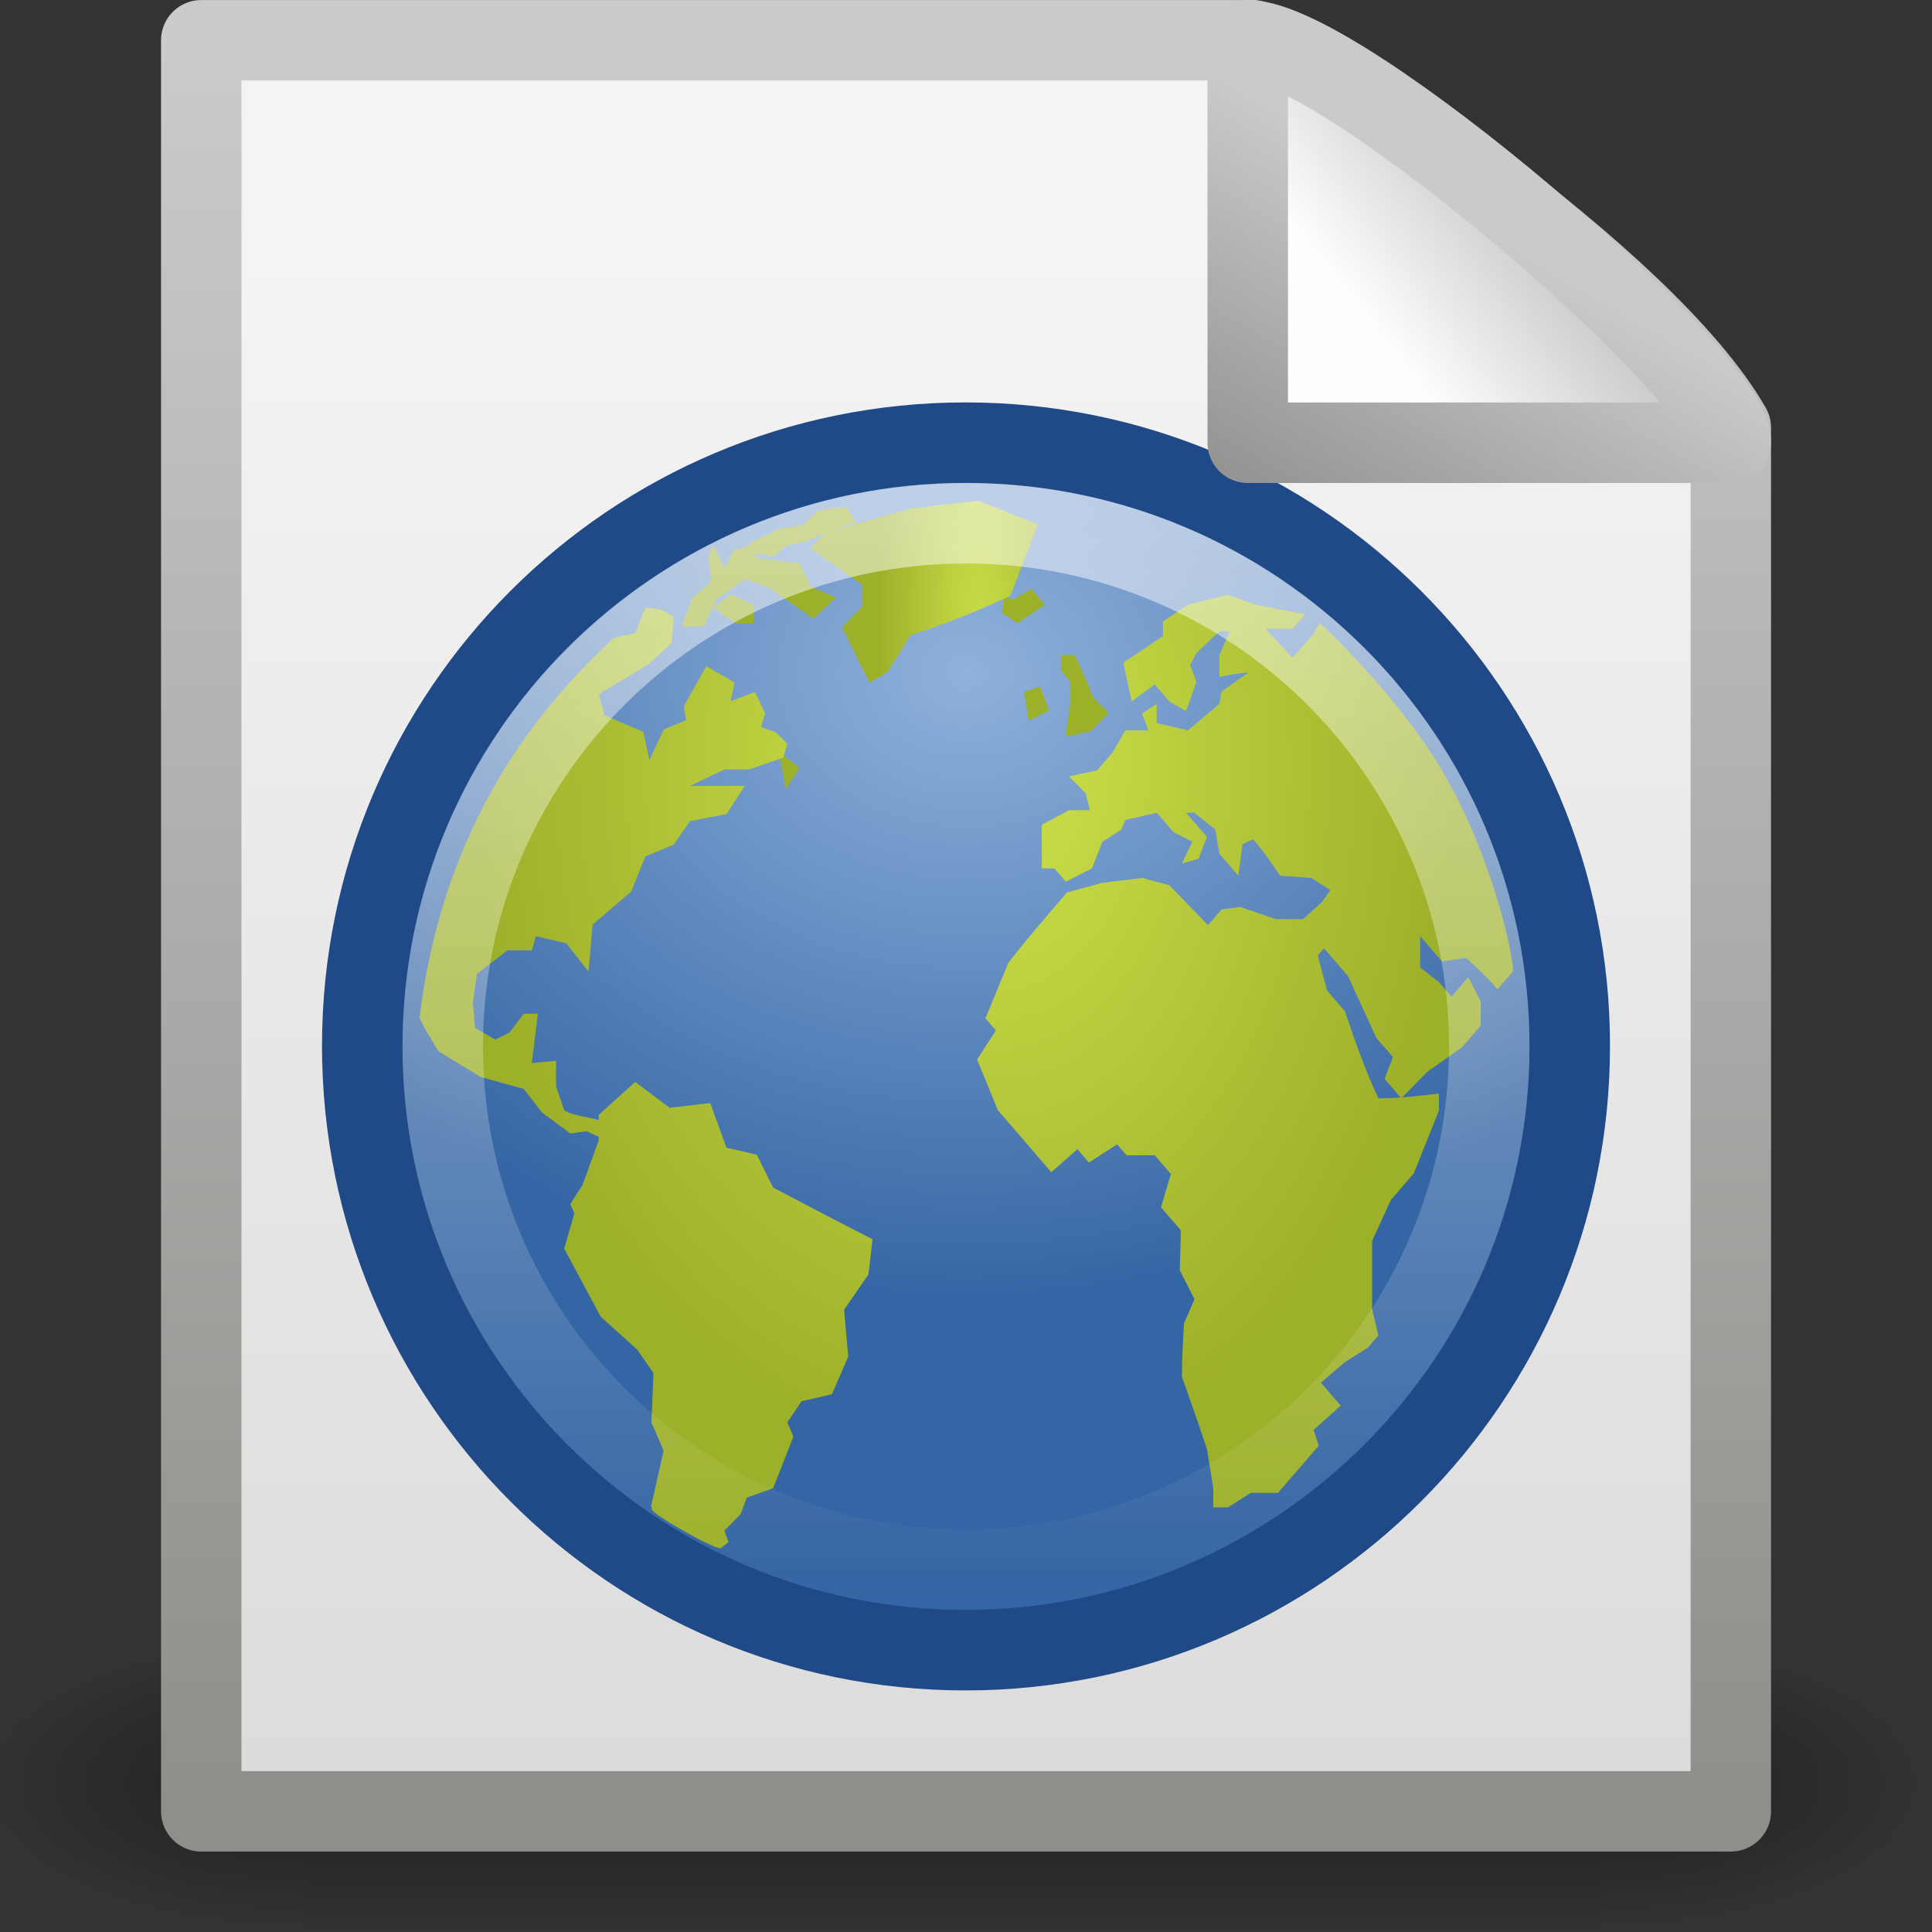 <?xml version="1.0" encoding="UTF-8" standalone="no"?>
<!-- Created with Inkscape (http://www.inkscape.org/) -->

<svg
   xmlns:svg="http://www.w3.org/2000/svg"
   xmlns="http://www.w3.org/2000/svg"
   xmlns:xlink="http://www.w3.org/1999/xlink"
   version="1.0"
   width="24"
   height="24"
   id="svg2">
  <rect width="100%" height="100%" fill="#333333" stroke="none"/>
  <defs
     id="defs4">
    <radialGradient
       cx="605.714"
       cy="486.648"
       r="117.143"
       fx="605.714"
       fy="486.648"
       id="radialGradient4536"
       xlink:href="#linearGradient5060"
       gradientUnits="userSpaceOnUse"
       gradientTransform="matrix(-2.774,0,0,1.97,112.762,-872.885)" />
    <linearGradient
       id="linearGradient5060">
      <stop
         id="stop5062"
         style="stop-color:black;stop-opacity:1"
         offset="0" />
      <stop
         id="stop5064"
         style="stop-color:black;stop-opacity:0"
         offset="1" />
    </linearGradient>
    <radialGradient
       cx="605.714"
       cy="486.648"
       r="117.143"
       fx="605.714"
       fy="486.648"
       id="radialGradient4534"
       xlink:href="#linearGradient5060"
       gradientUnits="userSpaceOnUse"
       gradientTransform="matrix(2.774,0,0,1.97,-1891.633,-872.885)" />
    <linearGradient
       id="linearGradient5048">
      <stop
         id="stop5050"
         style="stop-color:black;stop-opacity:0"
         offset="0" />
      <stop
         id="stop5056"
         style="stop-color:black;stop-opacity:1"
         offset="0.5" />
      <stop
         id="stop5052"
         style="stop-color:black;stop-opacity:0"
         offset="1" />
    </linearGradient>
    <linearGradient
       x1="302.857"
       y1="366.648"
       x2="302.857"
       y2="609.505"
       id="linearGradient4532"
       xlink:href="#linearGradient5048"
       gradientUnits="userSpaceOnUse"
       gradientTransform="matrix(2.774,0,0,1.97,-1892.179,-872.885)" />
    <linearGradient
       id="linearGradient3931">
      <stop
         id="stop3933"
         style="stop-color:#8d8f8a;stop-opacity:1"
         offset="0" />
      <stop
         id="stop3935"
         style="stop-color:#cbcbcb;stop-opacity:1"
         offset="1" />
    </linearGradient>
    <linearGradient
       x1="-51.786"
       y1="50.786"
       x2="-51.786"
       y2="2.906"
       id="linearGradient4547"
       xlink:href="#linearGradient3931"
       gradientUnits="userSpaceOnUse"
       gradientTransform="matrix(0.438,0,0,0.458,31.224,-0.779)" />
    <linearGradient
       id="linearGradient3600">
      <stop
         id="stop3602"
         style="stop-color:#f4f4f4;stop-opacity:1"
         offset="0" />
      <stop
         id="stop3604"
         style="stop-color:#dbdbdb;stop-opacity:1"
         offset="1" />
    </linearGradient>
    <linearGradient
       x1="25.132"
       y1="6.729"
       x2="25.132"
       y2="47.013"
       id="linearGradient4545"
       xlink:href="#linearGradient3600"
       gradientUnits="userSpaceOnUse"
       gradientTransform="matrix(0.543,0,0,0.489,-1.029,-0.234)" />
    <linearGradient
       id="linearGradient8647">
      <stop
         id="stop8649"
         style="stop-color:#8fb1dc;stop-opacity:1"
         offset="0" />
      <stop
         id="stop8651"
         style="stop-color:#3465a4;stop-opacity:1"
         offset="1" />
    </linearGradient>
    <radialGradient
       cx="12.466"
       cy="5.305"
       r="10.5"
       fx="12.466"
       fy="5.305"
       id="radialGradient6573"
       xlink:href="#linearGradient8647"
       gradientUnits="userSpaceOnUse"
       gradientTransform="matrix(0.911,0,0,0.75,0.644,4.374)" />
    <radialGradient
       cx="62.225"
       cy="-3.442"
       r="10.081"
       fx="62.225"
       fy="-3.442"
       id="radialGradient6627"
       xlink:href="#linearGradient8740"
       gradientUnits="userSpaceOnUse"
       gradientTransform="matrix(1,0,0,0.93,0,-0.24)" />
    <radialGradient
       cx="62.225"
       cy="-3.442"
       r="10.081"
       fx="62.225"
       fy="-3.442"
       id="radialGradient6629"
       xlink:href="#linearGradient8740"
       gradientUnits="userSpaceOnUse"
       gradientTransform="matrix(1,0,0,0.93,0,-0.24)" />
    <radialGradient
       cx="62.225"
       cy="-3.442"
       r="10.081"
       fx="62.225"
       fy="-3.442"
       id="radialGradient6623"
       xlink:href="#linearGradient8740"
       gradientUnits="userSpaceOnUse"
       gradientTransform="matrix(1,0,0,0.93,0,-0.24)" />
    <radialGradient
       cx="62.225"
       cy="-3.442"
       r="10.081"
       fx="62.225"
       fy="-3.442"
       id="radialGradient6625"
       xlink:href="#linearGradient8740"
       gradientUnits="userSpaceOnUse"
       gradientTransform="matrix(1,0,0,0.93,0,-0.24)" />
    <radialGradient
       cx="62.225"
       cy="-3.442"
       r="10.081"
       fx="62.225"
       fy="-3.442"
       id="radialGradient6619"
       xlink:href="#linearGradient8740"
       gradientUnits="userSpaceOnUse"
       gradientTransform="matrix(1,0,0,0.93,0,-0.24)" />
    <radialGradient
       cx="62.225"
       cy="-3.442"
       r="10.081"
       fx="62.225"
       fy="-3.442"
       id="radialGradient6621"
       xlink:href="#linearGradient8740"
       gradientUnits="userSpaceOnUse"
       gradientTransform="matrix(1,0,0,0.93,0,-0.24)" />
    <radialGradient
       cx="62.225"
       cy="-3.442"
       r="10.081"
       fx="62.225"
       fy="-3.442"
       id="radialGradient6615"
       xlink:href="#linearGradient8740"
       gradientUnits="userSpaceOnUse"
       gradientTransform="matrix(1,0,0,0.93,0,-0.24)" />
    <radialGradient
       cx="62.225"
       cy="-3.442"
       r="10.081"
       fx="62.225"
       fy="-3.442"
       id="radialGradient6617"
       xlink:href="#linearGradient8740"
       gradientUnits="userSpaceOnUse"
       gradientTransform="matrix(1,0,0,0.93,0,-0.24)" />
    <radialGradient
       cx="62.225"
       cy="-3.442"
       r="10.081"
       fx="62.225"
       fy="-3.442"
       id="radialGradient6611"
       xlink:href="#linearGradient8740"
       gradientUnits="userSpaceOnUse"
       gradientTransform="matrix(1,0,0,0.93,0,0.797)" />
    <radialGradient
       cx="62.225"
       cy="-3.442"
       r="10.081"
       fx="62.225"
       fy="-3.442"
       id="radialGradient6613"
       xlink:href="#linearGradient8740"
       gradientUnits="userSpaceOnUse"
       gradientTransform="matrix(1,0,0,0.93,0,-0.24)" />
    <radialGradient
       cx="62.225"
       cy="-3.442"
       r="10.081"
       fx="62.225"
       fy="-3.442"
       id="radialGradient6607"
       xlink:href="#linearGradient8740"
       gradientUnits="userSpaceOnUse"
       gradientTransform="matrix(1,0,0,0.93,0,-0.24)" />
    <radialGradient
       cx="62.225"
       cy="-3.442"
       r="10.081"
       fx="62.225"
       fy="-3.442"
       id="radialGradient6609"
       xlink:href="#linearGradient8740"
       gradientUnits="userSpaceOnUse"
       gradientTransform="matrix(1,0,0,0.93,0,-0.24)" />
    <radialGradient
       cx="62.225"
       cy="-3.442"
       r="10.081"
       fx="62.225"
       fy="-3.442"
       id="radialGradient6601"
       xlink:href="#linearGradient8740"
       gradientUnits="userSpaceOnUse"
       gradientTransform="matrix(0.891,0,0,0.829,1.58,2.391)" />
    <radialGradient
       cx="24.653"
       cy="18.944"
       r="8.617"
       fx="24.652"
       fy="18.944"
       id="radialGradient6599"
       xlink:href="#linearGradient8924"
       gradientUnits="userSpaceOnUse"
       gradientTransform="matrix(0.068,2.46,-1.755,0.049,55.129,-46.822)" />
    <radialGradient
       cx="62.225"
       cy="-3.442"
       r="10.081"
       fx="62.225"
       fy="-3.442"
       id="radialGradient6605"
       xlink:href="#linearGradient8740"
       gradientUnits="userSpaceOnUse"
       gradientTransform="matrix(1,0,0,0.93,0,-0.24)" />
    <linearGradient
       id="linearGradient8924">
      <stop
         id="stop8926"
         style="stop-color:#cee14b;stop-opacity:1"
         offset="0" />
      <stop
         id="stop8928"
         style="stop-color:#9db029;stop-opacity:1"
         offset="1" />
    </linearGradient>
    <radialGradient
       cx="24.653"
       cy="18.944"
       r="8.617"
       fx="24.652"
       fy="18.944"
       id="radialGradient6603"
       xlink:href="#linearGradient8924"
       gradientUnits="userSpaceOnUse"
       gradientTransform="matrix(0.077,2.761,-1.97,0.055,60.099,-55.472)" />
    <radialGradient
       cx="62.225"
       cy="-3.442"
       r="10.081"
       fx="62.225"
       fy="-3.442"
       id="radialGradient6593"
       xlink:href="#linearGradient8740"
       gradientUnits="userSpaceOnUse"
       gradientTransform="matrix(1,0,0,0.93,0,0.59)" />
    <radialGradient
       cx="25.135"
       cy="14.542"
       r="4.135"
       fx="25.135"
       fy="14.542"
       id="radialGradient6591"
       xlink:href="#linearGradient8930"
       gradientUnits="userSpaceOnUse"
       gradientTransform="matrix(0.16,5.753,-0.807,0.022,32.873,-130.867)" />
    <radialGradient
       cx="62.225"
       cy="-3.442"
       r="10.081"
       fx="62.225"
       fy="-3.442"
       id="radialGradient6597"
       xlink:href="#linearGradient8740"
       gradientUnits="userSpaceOnUse"
       gradientTransform="matrix(1,0,0,0.93,0,-0.24)" />
    <linearGradient
       id="linearGradient8930">
      <stop
         id="stop8932"
         style="stop-color:#cee14b;stop-opacity:1"
         offset="0" />
      <stop
         id="stop8934"
         style="stop-color:#9db029;stop-opacity:1"
         offset="1" />
    </linearGradient>
    <radialGradient
       cx="25.135"
       cy="14.542"
       r="4.135"
       fx="25.135"
       fy="14.542"
       id="radialGradient6595"
       xlink:href="#linearGradient8930"
       gradientUnits="userSpaceOnUse"
       gradientTransform="matrix(0.16,5.753,-0.807,0.022,32.873,-131.697)" />
    <radialGradient
       cx="62.225"
       cy="-3.442"
       r="10.081"
       fx="62.225"
       fy="-3.442"
       id="radialGradient6585"
       xlink:href="#linearGradient8740"
       gradientUnits="userSpaceOnUse"
       gradientTransform="matrix(1,0,0,0.93,0.311,0.486)" />
    <radialGradient
       cx="24.479"
       cy="17.574"
       r="2.972"
       fx="24.479"
       fy="17.574"
       id="radialGradient6583"
       xlink:href="#linearGradient8912"
       gradientUnits="userSpaceOnUse"
       gradientTransform="matrix(0.222,8.004,-0.597,0.017,29.857,-181.6)" />
    <radialGradient
       cx="62.225"
       cy="-3.442"
       r="10.081"
       fx="62.225"
       fy="-3.442"
       id="radialGradient6589"
       xlink:href="#linearGradient8740"
       gradientUnits="userSpaceOnUse"
       gradientTransform="matrix(1,0,0,0.93,0,-0.24)" />
    <linearGradient
       id="linearGradient8912">
      <stop
         id="stop8914"
         style="stop-color:#cee14b;stop-opacity:1"
         offset="0" />
      <stop
         id="stop8916"
         style="stop-color:#9db029;stop-opacity:1"
         offset="1" />
    </linearGradient>
    <radialGradient
       cx="24.479"
       cy="17.574"
       r="2.972"
       fx="24.479"
       fy="17.574"
       id="radialGradient6587"
       xlink:href="#linearGradient8912"
       gradientUnits="userSpaceOnUse"
       gradientTransform="matrix(0.222,8.004,-0.597,0.017,29.545,-182.327)" />
    <radialGradient
       cx="62.225"
       cy="-3.442"
       r="10.081"
       fx="62.225"
       fy="-3.442"
       id="radialGradient6577"
       xlink:href="#linearGradient8740"
       gradientUnits="userSpaceOnUse"
       gradientTransform="matrix(0.918,0,0,0.854,2.43,1.49)" />
    <radialGradient
       cx="25.969"
       cy="17.258"
       r="9.822"
       fx="25.969"
       fy="17.258"
       id="radialGradient6575"
       xlink:href="#linearGradient8918"
       gradientUnits="userSpaceOnUse"
       gradientTransform="matrix(0.062,2.224,-1.496,0.041,50.511,-44.508)" />
    <linearGradient
       id="linearGradient8740">
      <stop
         id="stop8742"
         style="stop-color:white;stop-opacity:1"
         offset="0" />
      <stop
         id="stop8744"
         style="stop-color:white;stop-opacity:0"
         offset="1" />
    </linearGradient>
    <radialGradient
       cx="62.225"
       cy="-3.442"
       r="10.081"
       fx="62.225"
       fy="-3.442"
       id="radialGradient6581"
       xlink:href="#linearGradient8740"
       gradientUnits="userSpaceOnUse"
       gradientTransform="matrix(1,0,0,0.93,0,-0.24)" />
    <linearGradient
       id="linearGradient8918">
      <stop
         id="stop8920"
         style="stop-color:#cee14b;stop-opacity:1"
         offset="0" />
      <stop
         id="stop8922"
         style="stop-color:#9db029;stop-opacity:1"
         offset="1" />
    </linearGradient>
    <radialGradient
       cx="25.969"
       cy="17.258"
       r="9.822"
       fx="25.969"
       fy="17.258"
       id="radialGradient6579"
       xlink:href="#linearGradient8918"
       gradientUnits="userSpaceOnUse"
       gradientTransform="matrix(0.067,2.422,-1.629,0.045,52.369,-50.34)" />
    <linearGradient
       id="linearGradient4873">
      <stop
         id="stop4875"
         style="stop-color:white;stop-opacity:1"
         offset="0" />
      <stop
         id="stop4877"
         style="stop-color:white;stop-opacity:0"
         offset="1" />
    </linearGradient>
    <linearGradient
       x1="63.397"
       y1="-12.742"
       x2="63.397"
       y2="5.721"
       id="linearGradient6550"
       xlink:href="#linearGradient4873"
       gradientUnits="userSpaceOnUse"
       gradientTransform="matrix(0.743,0,0,0.743,-34.23,15.609)" />
    <linearGradient
       id="linearGradient4559">
      <stop
         id="stop4561"
         style="stop-color:#cacaca;stop-opacity:1"
         offset="0" />
      <stop
         id="stop4563"
         style="stop-color:#949492;stop-opacity:1"
         offset="1" />
    </linearGradient>
    <linearGradient
       x1="17.289"
       y1="2.185"
       x2="15.18"
       y2="5.821"
       id="linearGradient4565"
       xlink:href="#linearGradient4559"
       gradientUnits="userSpaceOnUse" />
    <linearGradient
       id="linearGradient8589">
      <stop
         id="stop8591"
         style="stop-color:#fefefe;stop-opacity:1"
         offset="0" />
      <stop
         id="stop8593"
         style="stop-color:#cbcbcb;stop-opacity:1"
         offset="1" />
    </linearGradient>
    <linearGradient
       x1="32.892"
       y1="8.059"
       x2="36.358"
       y2="5.457"
       id="linearGradient4543"
       xlink:href="#linearGradient8589"
       gradientUnits="userSpaceOnUse"
       gradientTransform="matrix(0.542,0,0,0.52,-0.94,-0.302)" />
  </defs>
  <g
     id="layer1">
    <g
       transform="matrix(0.546,0,0,0.517,-0.966,-0.578)"
       id="g3490"
       style="stroke-width:1.883;stroke-miterlimit:4;stroke-dasharray:none;display:inline">
      <g
         transform="matrix(0.022,0,0,0.015,43.008,42.685)"
         id="g5022"
         style="stroke-width:104.962;stroke-miterlimit:4;stroke-dasharray:none;display:inline">
        <rect
           width="1339.633"
           height="478.357"
           x="-1559.252"
           y="-150.697"
           id="rect4173"
           style="opacity:0.402;fill:url(#linearGradient4532);fill-opacity:1;fill-rule:nonzero;stroke:none;stroke-width:104.962;marker:none;visibility:visible;display:inline;overflow:visible" />
        <path
           d="m -219.619,-150.68 c 0,0 0,478.331 0,478.331 142.874,0.9 345.4,-107.17 345.4,-239.196 0,-132.027 -159.437,-239.135 -345.4,-239.135 z"
           id="path5058"
           style="opacity:0.402;fill:url(#radialGradient4534);fill-opacity:1;fill-rule:nonzero;stroke:none;stroke-width:104.962;marker:none;visibility:visible;display:inline;overflow:visible" />
        <path
           d="m -1559.252,-150.68 c 0,0 0,478.331 0,478.331 -142.874,0.9 -345.4,-107.17 -345.4,-239.196 0,-132.027 159.437,-239.135 345.4,-239.135 z"
           id="path5018"
           style="opacity:0.402;fill:url(#radialGradient4536);fill-opacity:1;fill-rule:nonzero;stroke:none;stroke-width:104.962;marker:none;visibility:visible;display:inline;overflow:visible" />
      </g>
    </g>
    <path
       d="m 2.5,0.5 c 4.354,0 8.708,0 13.062,0 0.764,0.237 4.867,2.941 5.939,4.813 0,5.729 0,11.459 0,17.188 -6.334,0 -12.667,0 -19.001,0 0,-7.334 0,-14.667 0,-22.001 z"
       id="rect2594"
       style="fill:url(#linearGradient4545);fill-opacity:1;stroke:url(#linearGradient4547);stroke-width:0.999;stroke-linecap:butt;stroke-linejoin:round;stroke-miterlimit:4;stroke-opacity:1;stroke-dasharray:none;stroke-dashoffset:0;display:inline" />
    <path
       d="m 11.994,5.499 c -4.139,0 -7.494,3.355 -7.494,7.494 0,4.139 3.355,7.506 7.494,7.506 4.139,0 7.506,-3.367 7.506,-7.506 0,-4.139 -3.367,-7.494 -7.506,-7.494 z"
       id="path2555"
       style="fill:url(#radialGradient6573);fill-opacity:1;stroke:#204a87;stroke-width:1;stroke-linecap:round;stroke-linejoin:round;stroke-miterlimit:4;stroke-opacity:1;stroke-dasharray:none;stroke-dashoffset:0;display:inline" />
    <g
       transform="matrix(0.389,0,0,0.398,2.33,3.739)"
       id="g6532"
       style="fill:#9db029;fill-rule:nonzero;stroke:url(#radialGradient6629);stroke-width:2.562;stroke-miterlimit:4;display:inline">
      <path
         d="m 26.07,9.236 -0.073,0.493 0.51,0.329 0.871,-0.576 -0.435,-0.494 -0.582,0.33 -0.29,-0.083"
         id="path4692"
         style="fill:#9db029;stroke:url(#radialGradient6627);stroke-width:2.562" />
    </g>
    <g
       transform="matrix(0.389,0,0,0.398,1.817,3.739)"
       id="g6548"
       style="fill:#9db029;fill-rule:nonzero;stroke:url(#radialGradient6625);stroke-width:2.562;stroke-miterlimit:4;display:inline">
      <path
         d="m 28.833,12.775 -0.291,-0.741 -0.51,0.165 0.146,0.904 0.654,-0.328"
         id="path6550"
         style="fill:#9db029;stroke:url(#radialGradient6623);stroke-width:2.562" />
    </g>
    <g
       transform="matrix(0.389,0,0,0.398,1.964,3.739)"
       id="g6556"
       style="fill:#9db029;fill-rule:nonzero;stroke:url(#radialGradient6621);stroke-width:2.562;stroke-miterlimit:4;display:inline">
      <path
         d="m 29.123,12.609 -0.145,0.988 0.8,-0.165 0.581,-0.575 -0.509,-0.494 C 29.679,11.908 29.482,11.483 29.268,11.046 l -0.435,0 0,0.493 0.29,0.329 0,0.74"
         id="path6558"
         style="fill:#9db029;stroke:url(#radialGradient6619);stroke-width:2.562" />
    </g>
    <g
       transform="matrix(0.389,0,0,0.398,2.33,3.739)"
       id="g4698"
       style="fill:#9db029;fill-rule:nonzero;stroke:url(#radialGradient6617);stroke-width:2.562;stroke-miterlimit:4;display:inline">
      <path
         d="m 16.766,9.565 0.727,0.494 0.582,0 0,-0.576 -0.727,-0.329 -0.582,0.411"
         id="path4701"
         style="fill:#9db029;stroke:url(#radialGradient6615);stroke-width:2.562" />
    </g>
    <g
       transform="matrix(0.389,0,0,0.398,2.807,3.776)"
       id="g6608"
       style="fill:#9db029;fill-rule:nonzero;stroke:url(#radialGradient6613);stroke-width:2.562;stroke-miterlimit:4;display:inline">
      <path
         d="m 17.492,7.887 0.364,-0.329 0.727,-0.165 c 0.498,-0.242 0.998,-0.405 1.526,-0.576 l -0.29,-0.494 -0.939,0.135 -0.443,0.442 -0.731,0.106 -0.65,0.305 -0.316,0.153 -0.193,0.258 0.944,0.164"
         id="path6610"
         style="fill:#9db029;stroke:url(#radialGradient6611);stroke-width:2.562" />
    </g>
    <g
       transform="matrix(0.389,0,0,0.398,2.477,3.964)"
       id="g4705"
       style="fill:#9db029;fill-rule:nonzero;stroke:url(#radialGradient6609);stroke-width:2.562;stroke-miterlimit:4;display:inline">
      <path
         d="m 18.729,14.666 0.436,-0.658 -0.655,-0.493 0.218,1.151"
         id="path6618"
         style="fill:#9db029;stroke:url(#radialGradient6607);stroke-width:2.562" />
    </g>
    <g
       transform="matrix(0.389,0,0,0.398,2.624,3.701)"
       id="g4708"
       style="fill:url(#radialGradient6603);fill-opacity:1;fill-rule:nonzero;stroke:url(#radialGradient6605);stroke-width:2.562;stroke-miterlimit:4;display:inline">
      <path
         d="m 17.943,27.769 -0.519,-1.027 -0.971,-0.22 -0.518,-1.392 -1.295,0.146 -1.101,-0.806 -1.166,1.026 0,0.162 C 12.02,25.556 11.586,25.543 11.272,25.349 l -0.259,-0.733 0,-0.807 -0.777,0.073 c 0.065,-0.513 0.129,-1.026 0.195,-1.539 l -0.454,0 -0.453,0.586 -0.454,0.219 -0.648,-0.365 -0.065,-0.807 0.13,-0.88 0.972,-0.733 0.777,0 0.129,-0.44 0.971,0.219 0.713,0.881 0.13,-1.467 1.231,-1.026 0.453,-1.1 0.907,-0.366 0.518,-0.733 1.166,-0.221 0.583,-0.879 c -0.583,0 -1.166,0 -1.749,0 l 1.101,-0.513 0.777,0 1.102,-0.367 0.13,-0.439 -0.389,-0.367 -0.453,-0.147 0.13,-0.439 -0.324,-0.66 -0.778,0.292 0.13,-0.586 -0.907,-0.513 -0.712,1.246 0.064,0.44 -0.712,0.294 -0.454,0.953 -0.194,-0.88 -1.231,-0.513 -0.195,-0.66 1.619,-0.954 0.713,-0.66 0.065,-0.806 -0.388,-0.22 -0.518,-0.074 -0.324,0.807 c 0,0 -0.542,0.106 -0.681,0.141 -1.779,1.639 -5.372,5.177 -6.207,11.856 0.033,0.155 0.605,1.053 0.605,1.053 l 1.36,0.806 1.36,0.367 0.583,0.733 0.906,0.66 0.518,-0.073 0.388,0.175 0,0.118 -0.518,1.393 -0.389,0.586 0.13,0.294 -0.324,1.098 1.166,2.127 1.166,1.027 0.519,0.733 -0.065,1.54 0.389,0.879 -0.389,1.686 c 0,0 -0.03,-0.01 0.019,0.158 0.05,0.169 2.075,1.293 2.204,1.197 0.128,-0.097 0.238,-0.183 0.238,-0.183 l -0.129,-0.365 0.518,-0.513 0.195,-0.513 0.842,-0.294 0.647,-1.613 -0.194,-0.439 0.452,-0.66 0.972,-0.221 0.519,-1.173 -0.13,-1.465 0.777,-1.1 0.13,-1.1 c -1.063,-0.527 -2.118,-1.07 -3.173,-1.613"
         id="path4911"
         style="fill:url(#radialGradient6599);fill-opacity:1;stroke:url(#radialGradient6601);stroke-width:2.562" />
    </g>
    <g
       transform="matrix(0.389,0,0,0.398,2.44,3.851)"
       id="g6540"
       style="fill:url(#radialGradient6595);fill-opacity:1;fill-rule:nonzero;stroke:url(#radialGradient6597);stroke-width:2.562;stroke-miterlimit:4;display:inline">
      <path
         d="m 26.87,6.693 -1.891,-0.741 -2.18,0.247 -2.69,0.74 -0.509,0.494 1.672,1.151 0,0.658 -0.654,0.658 0.873,1.729 0.58,-0.33 0.729,-1.151 c 1.123,-0.347 2.13,-0.741 3.197,-1.234 l 0.873,-2.221"
         id="path4715"
         style="fill:url(#radialGradient6591);fill-opacity:1;stroke:url(#radialGradient6593);stroke-width:2.562" />
    </g>
    <g
       transform="matrix(0.389,0,0,0.398,2.697,3.589)"
       id="g6580"
       style="fill:url(#radialGradient6587);fill-opacity:1;fill-rule:nonzero;stroke:url(#radialGradient6589);stroke-width:2.562;stroke-miterlimit:4;display:inline">
      <path
         d="m 15.187,9.633 -0.364,0.905 0.727,0 0.364,-0.823 c 0.314,-0.222 0.625,-0.445 0.945,-0.658 l 0.727,0.247 c 0.484,0.329 0.969,0.658 1.454,0.987 l 0.728,-0.658 -0.8,-0.329 -0.364,-0.741 -1.381,-0.165 -0.073,-0.412 -0.654,0.165 -0.29,0.576 -0.364,-0.741 -0.145,0.329 0.073,0.823 -0.582,0.494"
         id="path4718"
         style="fill:url(#radialGradient6583);fill-opacity:1;stroke:url(#radialGradient6585);stroke-width:2.562" />
    </g>
    <g
       transform="matrix(0.389,0,0,0.398,2.111,3.814)"
       id="g4720"
       style="fill:url(#radialGradient6579);fill-opacity:1;fill-rule:nonzero;stroke:url(#radialGradient6581);stroke-width:2.562;stroke-miterlimit:4;display:inline">
      <path
         d="m 42.893,20.729 c 0,0.241 0,0 0,0 l -0.5,0.567 c -0.307,-0.361 -0.651,-0.665 -1.001,-0.983 l -0.767,0.113 -0.701,-0.793 0,0.981 0.601,0.455 0.4,0.453 0.534,-0.604 c 0.135,0.252 0.267,0.504 0.401,0.756 l 0,0.755 -0.602,0.68 -1.101,0.756 -0.834,0.832 -0.534,-0.606 0.267,-0.68 -0.534,-0.604 -0.901,-1.926 -0.767,-0.868 -0.201,0.226 0.301,1.096 0.567,0.642 c 0.324,0.934 0.644,1.827 1.069,2.72 0.659,0 1.28,-0.07 1.935,-0.152 l 0,0.529 -0.801,1.964 -0.734,0.83 -0.601,1.286 c 0,0.705 0,1.41 0,2.114 l 0.201,0.832 -0.334,0.377 -0.735,0.454 -0.767,0.642 0.635,0.717 -0.868,0.757 0.167,0.49 -1.302,1.474 -0.867,0 -0.734,0.454 -0.468,0 0,-0.604 -0.199,-1.21 c -0.258,-0.759 -0.527,-1.512 -0.801,-2.265 0,-0.556 0.033,-1.106 0.066,-1.662 l 0.334,-0.755 -0.468,-0.907 0.034,-1.246 -0.635,-0.717 0.317,-1.038 -0.516,-0.586 -0.902,0 -0.3,-0.34 -0.901,0.567 -0.367,-0.416 -0.835,0.718 C 27.577,26.356 27.01,25.714 26.442,25.072 l -0.667,-1.587 0.601,-0.906 -0.334,-0.377 0.733,-1.739 c 0.603,-0.75 1.232,-1.469 1.869,-2.19 l 1.135,-0.302 1.268,-0.151 0.868,0.227 1.235,1.245 0.434,-0.49 0.6,-0.075 1.135,0.377 0.868,0 0.601,-0.529 0.267,-0.377 -0.602,-0.377 -1.002,-0.075 c -0.278,-0.386 -0.536,-0.791 -0.866,-1.133 l -0.334,0.151 -0.134,0.983 -0.601,-0.68 -0.133,-0.757 -0.667,-0.527 -0.268,0 0.668,0.755 -0.267,0.68 -0.534,0.151 0.334,-0.68 -0.602,-0.301 -0.533,-0.604 -1.002,0.226 -0.133,0.301 -0.601,0.378 -0.334,0.831 -0.834,0.415 -0.368,-0.415 -0.4,0 0,-1.36 0.868,-0.454 0.667,0 -0.135,-0.528 -0.533,-0.529 0.9,-0.189 0.5,-0.566 0.4,-0.681 0.735,0 -0.201,-0.528 0.468,-0.302 0,0.604 1.001,0.226 1.001,-0.83 0.067,-0.378 0.867,-0.604 c -0.314,0.039 -0.628,0.068 -0.934,0.151 l 0,-0.68 0.334,-0.755 -0.334,0 -0.733,0.68 -0.201,0.378 0.201,0.529 -0.334,0.906 -0.534,-0.302 -0.466,-0.528 -0.735,0.528 -0.267,-1.208 1.268,-0.831 0,-0.454 0.802,-0.529 1.268,-0.303 0.868,0.303 1.601,0.302 -0.4,0.453 -0.868,0 0.868,0.906 0.667,-0.755 0.203,-0.332 c 0,0 2.559,2.293 4.021,4.802 1.462,2.51 2.149,5.468 2.149,6.068 z"
         id="path6628"
         style="fill:url(#radialGradient6575);fill-opacity:1;stroke:url(#radialGradient6577);stroke-width:2.562" />
    </g>
    <path
       d="m 18.5,13 c 0,3.59 -2.91,6.5 -6.5,6.5 -3.59,0 -6.5,-2.91 -6.5,-6.5 0,-3.59 2.91,-6.5 6.5,-6.5 3.59,0 6.5,2.91 6.5,6.5 l 0,0 z"
       id="path8655"
       style="opacity:0.527;fill:none;stroke:url(#linearGradient6550);stroke-width:1;stroke-miterlimit:4;stroke-opacity:1;stroke-dasharray:none;display:inline" />
    <path
       d="m 15.5,0.5 c 0,2.263 0,5 0,5 0,0 4.654,0 6,0 0,-0.837 -4.82,-4.986 -6,-5 z"
       id="path12038"
       style="fill:url(#linearGradient4543);fill-opacity:1;fill-rule:evenodd;stroke:url(#linearGradient4565);stroke-width:1;stroke-linecap:butt;stroke-linejoin:round;stroke-miterlimit:4;stroke-opacity:1;stroke-dasharray:none;display:inline" />
  </g>
</svg>
